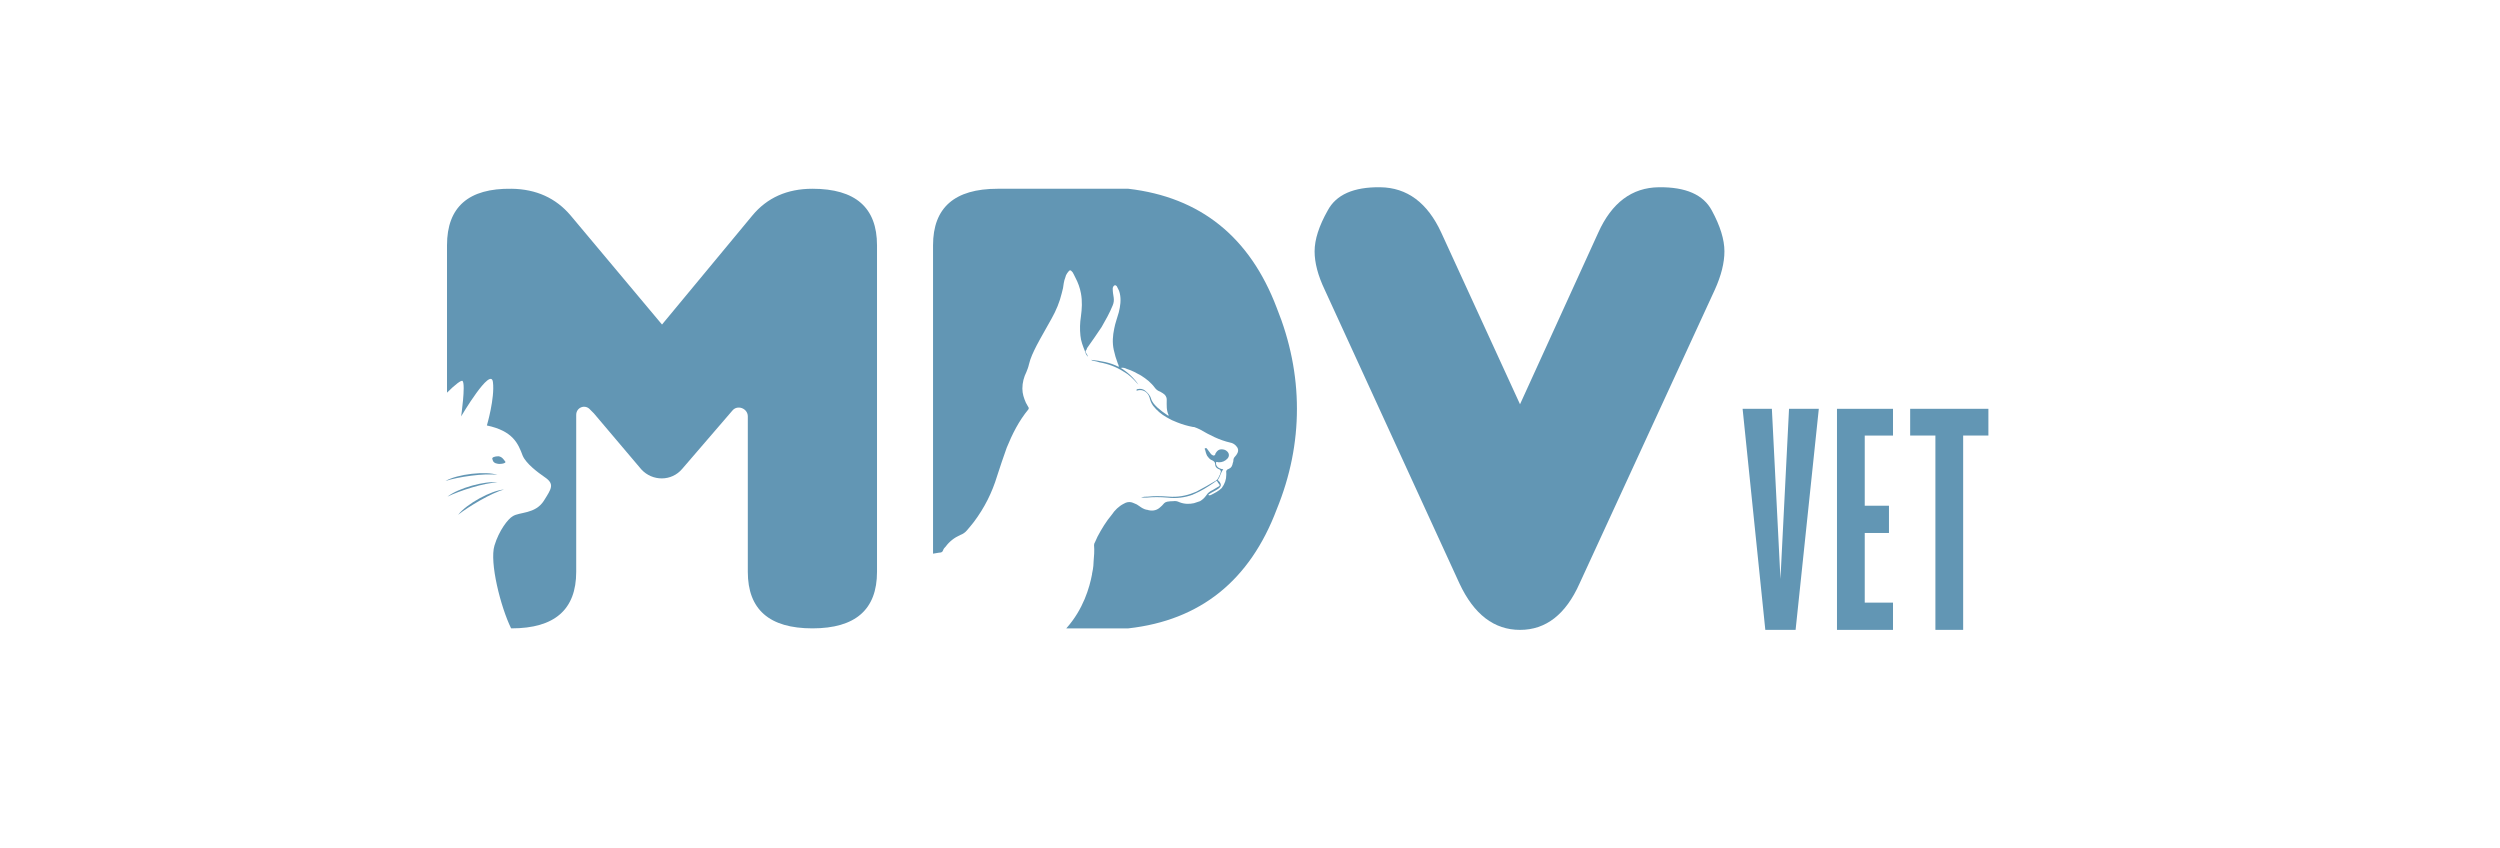 <svg version="1.2" xmlns="http://www.w3.org/2000/svg" viewBox="0 0 495 168" width="1200" height="407">
	<title>MDV VET LOG (2)</title>
	<style>
		.s0 { fill: #6296b4 } 
		.s1 { fill: #e26025 } 
	</style>
	<g id="Layer 1">
		<g id="&lt;Group&gt;">
			<g id="&lt;Group&gt;">
				<path id="&lt;Compound Path&gt;" class="s0" d="m290.6-40.8q-7.7 0-12-9.1l-26.7-58.2q-1.9-4.2-1.9-7.7 0-3.4 2.5-8.1 2.5-4.6 10.5-4.5 7.9 0 12 8.9l15.6 34.1 15.5-34.1q4-8.9 12-8.9 8-0.1 10.5 4.5 2.5 4.7 2.5 8.1 0 3.5-1.9 7.7l-26.7 58.2q-4.2 9.1-11.9 9.1z"/>
			</g>
			<path id="&lt;Path&gt;" class="s0" d="m206.1-54c0 0 0 0.8-0.3 2.2q0 0 0 0.1c-0.5 2.6-1.7 6.8-5.1 10.7h12.3q21.4-2.5 29.4-23.6 4-9.8 4-19.9 0-10.1-4-20-8-21.2-29.4-23.6h-25.9q-12.8 0-12.8 11.2v61.1q0 0 0 0 0.6-0.1 1.3-0.2c0.3 0 0.6-0.2 0.7-0.5 0.1-0.3 0.3-0.5 0.5-0.7q1.2-1.5 2.9-2.3 0.8-0.3 1.3-0.9 0.8-0.8 1.4-1.8c2.1-2.7 3.6-5.8 4.6-9 0.7-1.9 1.2-3.8 1.9-5.6 1.1-2.7 2.4-5.3 4.3-7.6 0.1-0.2 0.1-0.3 0-0.5q-0.2-0.4-0.4-0.8c-0.4-0.9-0.8-1.9-0.8-2.9 0-1.1 0.3-2.2 0.8-3.3 0.2-0.4 0.4-0.9 0.5-1.4 0.3-1.3 0.9-2.6 1.5-3.8q0.4-0.6 0.7-1.2 1.2-2.1 2.3-4.2c0.9-1.6 1.6-3.2 2.1-4.9q0.2-1 0.3-2 0.1-0.6 0.3-1.2 0.1-0.4 0.5-0.9c0.4-0.6 0.6-0.6 1 0q0.1 0.1 0.1 0.2 0.2 0.4 0.4 0.7 0.8 1.5 1.1 3.2c0.3 1.5 0.2 3 0 4.6q-0.3 1.9-0.1 3.8c0.2 1 0.5 2.1 0.9 3.1 0.1 0.4 0.3 0.8 0.6 1.1q-0.1-0.5-0.4-0.9-0.1-0.3 0.1-0.6 0.1-0.1 0.2-0.2 1.4-2.1 2.8-4.3c0.8-1.3 1.6-2.7 2.2-4.2q0.3-0.7 0.2-1.5c-0.1-0.6-0.2-1.2-0.1-1.8 0-0.1 0-0.3 0-0.4 0.2-0.3 0.4-0.4 0.7-0.1q0.1 0.1 0.2 0.3 0.3 0.5 0.4 1.1c0.3 1.3 0.2 2.6-0.2 3.8-0.3 1-0.6 2.1-0.9 3.1-0.2 1.4-0.4 2.9-0.1 4.3q0.3 1.4 0.8 2.7c0.1 0.2 0.2 0.4 0.2 0.7-1.7-1-3.6-1.2-5.5-1.4 0.2 0.1 0.3 0.1 0.5 0.2q0.6 0.1 1.2 0.2c1.7 0.4 3.3 1 4.8 1.9 1 0.6 1.8 1.4 2.6 2.3 0.1 0.1 0.2 0.2 0.4 0.2q-1.5-1.9-3.6-3.3c0.4 0 0.8 0.1 1.2 0.2 1 0.4 1.9 0.9 2.9 1.4 1 0.7 2 1.4 2.7 2.4q0.4 0.6 1 0.8c0.2 0.1 0.3 0.2 0.5 0.3 0.5 0.3 0.8 0.7 0.8 1.3 0 1-0.1 2.1 0.4 3.1q-0.1 0-0.2 0-1.1-0.8-2.1-1.6c-0.5-0.5-0.9-1.1-1.2-1.8-0.2-0.7-0.7-1.2-1.2-1.6-0.5-0.3-1-0.3-1.5-0.2-0.1 0-0.2 0-0.2 0.2q0.1 0.1 0.1 0c1.1-0.3 2.2 0.4 2.5 1.5q0.2 0.8 0.7 1.5 1.1 1.5 2.7 2.4 1 0.5 2.1 0.9 1.5 0.7 3.2 1 0 0 0.1 0 0.6 0.1 1.2 0.5c1.9 1.1 3.8 2.1 6 2.5q0.7 0.2 1.2 0.7 0.6 0.6 0.2 1.5-0.2 0.4-0.5 0.7-0.2 0.3-0.3 0.8 0 0.2-0.1 0.4c-0.1 0.5-0.3 0.9-0.8 1.1-0.4 0.2-0.6 0.5-0.5 0.9q0 0.2 0 0.3c0 1-0.3 1.9-0.9 2.6-0.6 0.7-1.3 1.1-2.1 1.4-0.2 0.1-0.4 0.2-0.5 0.1-0.1-0.1 0-0.2 0.1-0.2q0.2-0.2 0.5-0.3c0.5-0.3 1-0.6 1.5-0.9 0.4-0.4 0.5-0.8 0.1-1.2q-0.2-0.2-0.4-0.4c0.6-0.7 0.6-1.5 1.2-2.1-0.2-0.1-0.4-0.1-0.5-0.1-0.4-0.1-0.8-0.3-0.9-0.8-0.2-0.7-0.1-0.6 0.4-0.6 0.7 0 1.3-0.2 1.7-0.6 0.5-0.5 0.5-1.2-0.2-1.6q-0.1-0.2-0.3-0.2c-0.9-0.3-1.4 0-1.8 0.6q0 0.2-0.1 0.3c-0.2 0.3-0.3 0.3-0.5 0.2q-0.1-0.1-0.2-0.3-0.4-0.3-0.7-0.7c-0.1-0.2-0.2-0.3-0.3-0.4-0.1 0-0.2-0.1-0.3 0 0 0.1 0 0.2 0 0.2 0.1 0.5 0.2 0.9 0.5 1.3 0.2 0.4 0.5 0.7 0.9 0.9 0.4 0.1 0.6 0.4 0.6 0.8 0.1 0.4 0.2 0.7 0.6 0.9 0.2 0.1 0.4 0.1 0.5 0.3 0.1 0.3 0 0.5-0.1 0.7q0 0.1 0 0.2c-0.2 0.4-0.4 0.8-0.8 1.1-1.3 0.8-2.6 1.5-3.9 2.1q-0.2 0.1-0.5 0.3-2.4 1-5 0.8-1.1-0.1-2.3-0.1-0.9 0-1.8 0c-0.4 0.1-0.9 0.1-1.4 0.2q0.6 0 1.2 0 0.9 0 1.9 0 1.1 0 2.2 0.1c1.7 0.2 3.4 0 5-0.6q0.1-0.1 0.2-0.1c1.4-0.6 2.7-1.5 4-2.3 0.1-0.1 0.3-0.3 0.5-0.3 0.2 0 0.2 0.3 0.4 0.4 0.3 0.3 0.3 0.5-0.2 0.8q-0.4 0.3-1 0.5c-0.5 0.3-1 0.7-1.3 1.2q-0.4 0.7-1.2 1-0.6 0.3-1.2 0.4c-0.9 0.2-1.9 0.2-2.9-0.2q-0.5-0.2-1.2-0.1-0.6 0-1.2 0.1-0.3 0-0.6 0.3-0.4 0.4-0.8 0.8c-0.8 0.6-1.7 0.8-2.6 0.5q0 0-0.1 0c-0.5-0.2-0.9-0.5-1.4-0.8q-0.5-0.3-1-0.5-0.9-0.5-1.7-0.1-0.2 0.1-0.4 0.2c-1 0.5-1.7 1.3-2.4 2.1-1.1 1.4-2 2.9-2.8 4.4q-0.2 0.6-0.5 1.1-0.2 0.3-0.1 0.5c0 1.2-0.1 2.3-0.2 3.5"/>
			<g id="&lt;Group&gt;">
				<path id="&lt;Path&gt;" class="s0" d="m150.4-128.1q-7.5 0-11.9 5.3l-17.9 21.5-18.1-21.5q-4.4-5.2-11.7-5.3-12.8-0.2-12.8 11.2v29.2c1.6-1.7 2.9-2.6 3.1-2.3 0.6 0.7-0.3 6.9-0.3 6.9 0 0 6-9.9 6.3-6.7 0.4 3.1-1.2 8.6-1.2 8.6 5.2 1.1 6.2 3.6 7.1 5.9 0.7 1.7 3 3.4 4.4 4.3 2 1.3 1.3 2.3-0.2 4.7-1.6 2.6-4.9 2.2-6.2 3-0.9 0.5-2.7 2.8-3.6 5.9-0.9 3.2 1.2 12 3.3 16.4q0.1 0 0.1 0 12.8 0 12.8-11.2v-31.1c0-1.5 1.9-2.2 2.8-1.1l0.7 0.8 9.5 11c2.1 2.5 5.9 2.5 8 0l9.9-11.6c1.1-1.2 3.1-0.5 3.1 1.2v30.8q0 11.2 12.8 11.2 12.8 0 12.8-11.2v-64.7q0-11.2-12.8-11.2z"/>
				<path id="&lt;Path&gt;" class="s0" d="m88.2-75.1c-0.7-0.1-1.3 0.2-1.2 0.6 0.1 0.4 0.5 0.8 1.2 0.9 0.7 0.1 1.7-0.2 1.3-0.6-0.3-0.3-0.6-0.8-1.3-0.9z"/>
				<path id="&lt;Path&gt;" class="s0" d="m88-71.5c-2.2-0.8-7.9-0.1-10.2 1.2 2.4-0.7 7.8-1.5 10.2-1.2z"/>
				<path id="&lt;Path&gt;" class="s0" d="m88-69.9c-2.3-0.5-7.8 1.1-9.9 2.8 2.2-1.1 7.4-2.8 9.9-2.8z"/>
				<path id="&lt;Path&gt;" class="s0" d="m89.3-68.5c-2.4 0.1-7.4 2.8-9.1 4.9 2-1.5 6.7-4.3 9.1-4.9z"/>
			</g>
			<path id="&lt;Compound Path&gt;" class="s0" d="m340.5-84.6l1.8 33.8 1.7-33.8h5.8l-4.6 43.8h-5.9l-4.6-43.8z"/>
			<path id="&lt;Compound Path&gt;" class="s0" d="m364.5-84.6v5.4h-5.6v13.8h4.8v5.4h-4.8v13.9h5.6v5.3h-11.1v-43.8z"/>
			<path id="&lt;Compound Path&gt;" class="s0" d="m367.9-84.6h15.5v5.4h-5v38.4h-5.5v-38.4h-5z"/>
			<path id="&lt;Compound Path&gt;" class="s1" d="m118.8-14.8h-2.6v-15.2h2.6v1.5q0.2-1 0.6-1.4 0.4-0.4 1.2-0.4 2 0 2 2.2v2.9h-2.6v-1.8q0-0.5-0.2-0.8-0.1-0.2-0.4-0.2-0.3 0-0.5 0.2-0.1 0.3-0.1 0.8z"/>
			<path id="&lt;Compound Path&gt;" fill-rule="evenodd" class="s1" d="m150.7-18.2q0 2-0.7 2.7-0.8 0.7-2.4 0.7h-3.7v-21.4h3.7q1.6 0 2.4 0.8 0.7 0.8 0.7 2.8zm-2.7-14.7q0-0.7-0.1-0.9-0.1-0.2-0.5-0.2l-0.8-0.1v17.1h0.8q0.4 0 0.5-0.2 0.1-0.3 0.1-0.9z"/>
			<path id="&lt;Compound Path&gt;" fill-rule="evenodd" class="s1" d="m163.9-17.3q0 2.8-3.2 2.8-3.2 0-3.2-2.9v-10q0-2.9 3.2-2.9 3.2 0 3.2 2.8v3.4h-3.8v6.3q0 0.5 0.1 0.8 0.2 0.2 0.5 0.2 0.3 0 0.5-0.2 0.1-0.3 0.1-0.8v-2.6h2.6zm-3.8-9.1h1.2v-0.6q0-0.6-0.1-0.8-0.2-0.2-0.5-0.2-0.3 0-0.5 0.2-0.1 0.2-0.1 0.8z"/>
			<path id="&lt;Compound Path&gt;" class="s1" d="m173.1-21.4q-0.7-0.3-1.2-0.6-0.5-0.2-0.8-0.5-0.2-0.3-0.3-0.6-0.1-0.4-0.1-0.9v-3.5q0-2.8 3.2-2.8 3.2 0 3.2 2.8v2.5h-2.6v-2q0-0.5-0.1-0.8-0.1-0.2-0.5-0.2-0.3 0-0.4 0.2-0.2 0.3-0.2 0.8v2.4q0 0.5 0.3 0.7 0.2 0.2 1.1 0.5 0.7 0.3 1.2 0.6 0.5 0.3 0.8 0.6 0.2 0.2 0.3 0.6 0.1 0.3 0.1 0.8v3.5q0 2.8-3.1 2.8-3.3 0-3.3-2.8v-2.5h2.6v2q0 0.5 0.2 0.8 0.1 0.2 0.4 0.2 0.4 0 0.5-0.2 0.1-0.3 0.1-0.8v-2.4q0-0.2-0.1-0.4 0-0.1-0.2-0.2-0.1-0.2-0.4-0.3-0.2-0.1-0.7-0.3z"/>
			<path id="&lt;Compound Path&gt;" class="s1" d="m186.5-33.5v2.2h-2.6v-2.2zm0 3.5v15.2h-2.6v-15.2z"/>
			<path id="&lt;Compound Path&gt;" class="s1" d="m195.9-14.8h-2.6v-15.2h2.6v1.5q0.2-1 0.6-1.4 0.4-0.4 1.2-0.4 1.9 0 2 2 0.1-1.1 0.6-1.6 0.4-0.4 1.2-0.4 2 0 2 2.3v13.2h-2.6v-12.2q0-0.5-0.1-0.8-0.1-0.2-0.5-0.2-0.3 0-0.4 0.2-0.2 0.2-0.2 0.8v12.2h-2.6v-12.3q0-0.5-0.2-0.7-0.1-0.2-0.4-0.2-0.3 0-0.5 0.2-0.1 0.3-0.1 0.8z"/>
			<path id="&lt;Compound Path&gt;" class="s1" d="m212.9-33.5v2.2h-2.6v-2.2zm0 3.5v15.2h-2.6v-15.2z"/>
			<path id="&lt;Compound Path&gt;" class="s1" d="m222.3-14.8h-2.6v-15.2h2.6v1.5q0.2-1 0.6-1.4 0.4-0.4 1.2-0.4 2 0 2 2.2v2.9h-2.6v-1.8q0-0.5-0.1-0.8-0.2-0.2-0.5-0.2-0.3 0-0.4 0.2-0.2 0.3-0.2 0.8z"/>
			<path id="&lt;Compound Path&gt;" class="s1" d="m247-36.2h7.5v2.7h-2.4v18.7h-2.7v-18.7h-2.4z"/>
			<path id="&lt;Compound Path&gt;" fill-rule="evenodd" class="s1" d="m267.7-17.4q0 2.9-3.2 2.9-3.2 0-3.2-2.9v-10q0-2.9 3.2-2.9 3.2 0 3.2 2.9zm-3.8-0.4q0 0.6 0.1 0.8 0.1 0.3 0.5 0.3 0.3 0 0.4-0.3 0.1-0.2 0.1-0.8v-9.1q0-0.6-0.1-0.9-0.1-0.2-0.4-0.2-0.4 0-0.5 0.2-0.1 0.3-0.1 0.9z"/>
			<path id="&lt;Compound Path&gt;" class="s1" d="m276.9-21.4q-0.8-0.3-1.2-0.6-0.5-0.2-0.8-0.5-0.3-0.3-0.3-0.6-0.1-0.4-0.1-0.9v-3.5q0-2.8 3.2-2.8 3.2 0 3.2 2.8v2.5h-2.6v-2q0-0.5-0.1-0.8-0.2-0.2-0.5-0.2-0.3 0-0.5 0.2-0.1 0.3-0.1 0.8v2.4q0 0.5 0.2 0.7 0.3 0.2 1.1 0.5 0.8 0.3 1.3 0.6 0.5 0.3 0.8 0.6 0.2 0.2 0.3 0.6 0.1 0.3 0.1 0.8v3.5q0 2.8-3.2 2.8-3.2 0-3.2-2.8v-2.5h2.6v2q0 0.5 0.1 0.8 0.2 0.2 0.5 0.2 0.3 0 0.5-0.2 0.1-0.3 0.1-0.8v-2.4q0-0.2-0.1-0.4 0-0.1-0.2-0.2-0.1-0.2-0.4-0.3-0.3-0.1-0.7-0.3z"/>
			<path id="&lt;Compound Path&gt;" class="s1" d="m290.3-33.5v2.2h-2.6v-2.2zm0 3.5v15.2h-2.6v-15.2z"/>
			<path id="&lt;Compound Path&gt;" class="s1" d="m303.5-20.4v3q0 2.9-3.2 2.9-3.3 0-3.3-2.9v-10q0-2.9 3.3-2.9 3.2 0 3.2 2.9v3h-2.6v-2.6q0-0.5-0.2-0.8-0.1-0.2-0.4-0.2-0.4 0-0.5 0.2-0.1 0.3-0.1 0.8v9.2q0 0.5 0.1 0.8 0.1 0.2 0.5 0.2 0.3 0 0.4-0.2 0.2-0.3 0.2-0.8v-2.6z"/>
			<path id="&lt;Path&gt;" class="s1" d="m299.5-31.3h1.5l2.5-2.5c0 0-0.5-0.9-2-0.4z"/>
			<path id="&lt;Path&gt;" class="s1" d="m281-33.4c0 0-0.6-0.9-2.1-0.3l-1.2 1.7-1.3-1.7c-1.4-0.6-2 0.3-2 0.3l2.5 2.5h1.5 0.1z"/>
			<path id="&lt;Compound Path&gt;" fill-rule="evenodd" class="s1" d="m112.2-18.2q0 1.9-0.8 2.7-0.7 0.7-2.4 0.7h-3.7v-21.4h3.7q1.7 0 2.4 0.8 0.8 0.7 0.8 2.7zm-2.7-14.6q0-0.7-0.1-0.9-0.2-0.3-0.6-0.3h-0.8v17.1h0.8q0.4 0 0.6-0.2 0.1-0.3 0.1-1z"/>
		</g>
		<g id="&lt;Group&gt;">
			<path id="&lt;Compound Path&gt;" class="s0" d="m301 124.8q-7.7 0-12-9.2l-26.7-58.2q-2-4.2-2-7.6 0-3.5 2.6-8.1 2.5-4.7 10.4-4.6 8 0.1 12.1 9l15.6 34 15.5-34q4-8.9 12-9 8-0.1 10.5 4.6 2.5 4.6 2.5 8.1 0 3.4-1.9 7.6l-26.8 58.2q-4.1 9.2-11.8 9.2z"/>
		</g>
		<path id="&lt;Path&gt;" class="s0" d="m216.5 111.5c0 0 0 0.9-0.3 2.2q0 0.1 0 0.1c-0.5 2.6-1.7 6.9-5.1 10.7h12.3q21.4-2.4 29.4-23.6 4-9.8 4-19.9 0-10.1-4-20-8-21.1-29.4-23.6h-25.9q-12.8 0-12.8 11.2v61.1q0 0 0 0 0.6-0.1 1.2-0.2c0.4 0 0.7-0.1 0.8-0.5 0.1-0.3 0.3-0.5 0.5-0.7q1.1-1.5 2.9-2.3 0.8-0.3 1.3-0.9 0.7-0.8 1.4-1.7c2.1-2.8 3.6-5.8 4.6-9.1 0.6-1.8 1.2-3.7 1.9-5.6 1.1-2.7 2.4-5.3 4.3-7.6 0.1-0.2 0.1-0.3 0-0.4q-0.3-0.5-0.5-0.9c-0.4-0.9-0.7-1.8-0.7-2.8 0-1.2 0.3-2.3 0.8-3.3 0.2-0.5 0.4-1 0.5-1.5 0.3-1.3 0.9-2.5 1.5-3.7q0.4-0.7 0.7-1.3 1.2-2.1 2.3-4.1c0.9-1.6 1.6-3.3 2-5q0.3-1 0.4-2 0.1-0.6 0.3-1.1 0.1-0.5 0.4-0.9c0.5-0.7 0.6-0.7 1.1-0.1q0 0.1 0.1 0.2 0.2 0.4 0.4 0.8 0.8 1.5 1.1 3.1c0.3 1.6 0.2 3.1 0 4.6q-0.3 1.9-0.1 3.8c0.1 1.1 0.5 2.1 0.9 3.1 0.1 0.4 0.3 0.8 0.6 1.1q-0.1-0.4-0.4-0.8-0.2-0.3 0.1-0.6 0.1-0.2 0.1-0.3 1.5-2.1 2.9-4.2c0.8-1.4 1.6-2.8 2.2-4.3q0.3-0.7 0.2-1.5c-0.1-0.6-0.2-1.2-0.2-1.8 0-0.1 0-0.2 0.1-0.4 0.2-0.3 0.4-0.4 0.7-0.1q0.1 0.2 0.2 0.4 0.3 0.5 0.4 1c0.3 1.3 0.1 2.6-0.2 3.8-0.3 1.1-0.7 2.1-0.9 3.2-0.3 1.4-0.4 2.8-0.1 4.2q0.3 1.4 0.8 2.7c0.1 0.2 0.2 0.4 0.2 0.7-1.7-0.9-3.6-1.2-5.5-1.4 0.2 0.1 0.3 0.2 0.5 0.2q0.6 0.1 1.2 0.3c1.7 0.3 3.3 0.9 4.7 1.8 1.1 0.6 1.9 1.4 2.7 2.3 0.1 0.1 0.2 0.2 0.3 0.3q-1.4-2-3.5-3.3c0.4-0.1 0.8 0 1.2 0.2 1 0.3 1.9 0.8 2.8 1.3 1.1 0.7 2 1.4 2.8 2.5q0.4 0.5 1 0.7c0.2 0.1 0.3 0.2 0.5 0.3 0.5 0.3 0.8 0.7 0.8 1.3 0 1.1-0.1 2.1 0.4 3.1q-0.1 0.1-0.2 0-1.1-0.7-2.1-1.6c-0.5-0.5-1-1-1.2-1.7-0.2-0.7-0.7-1.2-1.2-1.6-0.5-0.4-1-0.4-1.5-0.3-0.1 0-0.2 0.1-0.2 0.2q0 0.1 0.1 0.1c1.1-0.4 2.2 0.3 2.5 1.4q0.2 0.9 0.7 1.6 1.1 1.4 2.7 2.3 1 0.6 2.1 1 1.5 0.6 3.1 0.9 0.1 0 0.2 0 0.6 0.2 1.2 0.5c1.9 1.1 3.8 2.1 6 2.6q0.6 0.1 1.1 0.6 0.7 0.7 0.3 1.5-0.2 0.4-0.5 0.7-0.3 0.3-0.3 0.8 0 0.2-0.1 0.4c-0.1 0.6-0.3 1-0.8 1.2-0.4 0.1-0.6 0.4-0.5 0.8q0 0.2 0 0.4c0 0.9-0.3 1.8-0.9 2.6-0.6 0.6-1.4 1-2.2 1.4-0.1 0-0.3 0.1-0.4 0-0.1-0.1 0-0.1 0.1-0.2q0.2-0.1 0.5-0.3c0.5-0.3 1-0.5 1.5-0.9 0.4-0.4 0.4-0.7 0.1-1.2q-0.2-0.2-0.4-0.4c0.5-0.6 0.6-1.5 1.1-2.1-0.1-0.1-0.3 0-0.4-0.1-0.4-0.1-0.8-0.3-1-0.8-0.1-0.7 0-0.6 0.5-0.5 0.7 0 1.2-0.2 1.7-0.7 0.5-0.5 0.4-1.2-0.2-1.6q-0.1-0.1-0.4-0.2c-0.8-0.2-1.3 0-1.7 0.7q-0.1 0.1-0.1 0.3c-0.2 0.2-0.3 0.2-0.5 0.1q-0.2-0.1-0.3-0.2-0.3-0.4-0.6-0.8c-0.1-0.1-0.2-0.3-0.3-0.4-0.1 0-0.2 0-0.3 0-0.1 0.1-0.1 0.2 0 0.3 0.1 0.4 0.2 0.8 0.4 1.2 0.3 0.4 0.6 0.8 1 0.9 0.4 0.2 0.6 0.4 0.6 0.8 0 0.4 0.2 0.7 0.6 0.9 0.2 0.1 0.4 0.1 0.5 0.4 0.1 0.2-0.1 0.4-0.1 0.6q0 0.1-0.1 0.2c-0.2 0.4-0.3 0.8-0.7 1.1-1.3 0.8-2.6 1.5-3.9 2.2q-0.3 0.1-0.5 0.2-2.4 1-5 0.8-1.2-0.1-2.3-0.1-0.9 0-1.8 0.1c-0.5 0-0.9 0-1.4 0.2q0.6 0 1.1 0 1-0.1 2-0.1 1.1 0 2.2 0.1c1.7 0.2 3.4 0 5-0.6q0.1-0.1 0.2-0.1c1.4-0.6 2.7-1.4 4-2.3 0.1-0.1 0.3-0.2 0.4-0.3 0.3 0 0.3 0.3 0.4 0.4 0.4 0.4 0.4 0.6-0.1 0.8q-0.5 0.3-1 0.6c-0.5 0.2-1 0.6-1.3 1.1q-0.5 0.7-1.2 1.1-0.6 0.2-1.2 0.4c-0.9 0.2-1.9 0.2-2.9-0.2q-0.6-0.3-1.2-0.2-0.6 0-1.2 0.1-0.4 0.1-0.6 0.3-0.4 0.5-0.9 0.9c-0.7 0.6-1.6 0.7-2.5 0.4q-0.1 0-0.1 0c-0.5-0.1-1-0.4-1.4-0.7q-0.5-0.4-1.1-0.6-0.8-0.4-1.6-0.1-0.2 0.1-0.4 0.2c-1 0.5-1.8 1.3-2.4 2.2-1.1 1.3-2 2.8-2.8 4.3q-0.3 0.6-0.5 1.1-0.2 0.3-0.2 0.6c0.1 1.1 0 2.3-0.1 3.4"/>
		<g id="&lt;Group&gt;">
			<path id="&lt;Path&gt;" class="s0" d="m160.8 37.4q-7.5 0-11.9 5.3l-17.9 21.6-18.1-21.6q-4.4-5.2-11.7-5.3-12.8-0.2-12.8 11.2v29.2c1.6-1.6 2.9-2.6 3.1-2.3 0.6 0.8-0.3 7-0.3 7 0 0 5.9-10 6.3-6.8 0.4 3.2-1.2 8.6-1.2 8.6 5.2 1.1 6.2 3.6 7.1 6 0.7 1.6 3 3.3 4.3 4.2 2.1 1.4 1.4 2.3-0.1 4.7-1.7 2.7-4.9 2.2-6.2 3.1-0.9 0.5-2.7 2.8-3.6 5.8-1 3.3 1.2 12.1 3.3 16.4q0 0 0.1 0 12.8 0 12.8-11.2v-31.1c0-1.5 1.8-2.2 2.8-1l0.7 0.7 9.4 11.1c2.2 2.4 6 2.4 8.1-0.1l9.9-11.5c1-1.3 3.1-0.5 3.1 1.1v30.8q0 11.2 12.8 11.2 12.8 0 12.8-11.2v-64.7q0-11.2-12.8-11.2z"/>
			<path id="&lt;Path&gt;" class="s0" d="m98.6 90.4c-0.7 0-1.4 0.2-1.2 0.6 0.1 0.5 0.4 0.8 1.1 0.9 0.8 0.1 1.8-0.2 1.4-0.5-0.3-0.4-0.6-0.9-1.3-1z"/>
			<path id="&lt;Path&gt;" class="s0" d="m98.4 94.1c-2.2-0.8-7.9-0.2-10.3 1.2 2.4-0.8 7.8-1.6 10.3-1.2z"/>
			<path id="&lt;Path&gt;" class="s0" d="m98.4 95.6c-2.3-0.4-7.8 1.1-9.9 2.8 2.2-1.1 7.4-2.8 9.9-2.8z"/>
			<path id="&lt;Path&gt;" class="s0" d="m99.7 97c-2.4 0.1-7.4 2.8-9.1 5 2-1.6 6.7-4.4 9.1-5z"/>
		</g>
		<path id="&lt;Compound Path&gt;" class="s0" d="m350.9 81l1.7 33.7 1.7-33.7h5.9l-4.6 43.8h-6l-4.5-43.8z"/>
		<path id="&lt;Compound Path&gt;" class="s0" d="m374.9 81v5.3h-5.6v13.9h4.8v5.4h-4.8v13.8h5.6v5.4h-11.1v-43.8z"/>
		<path id="&lt;Compound Path&gt;" class="s0" d="m378.3 81h15.5v5.3h-5v38.5h-5.5v-38.5h-5z"/>
	</g>
</svg>